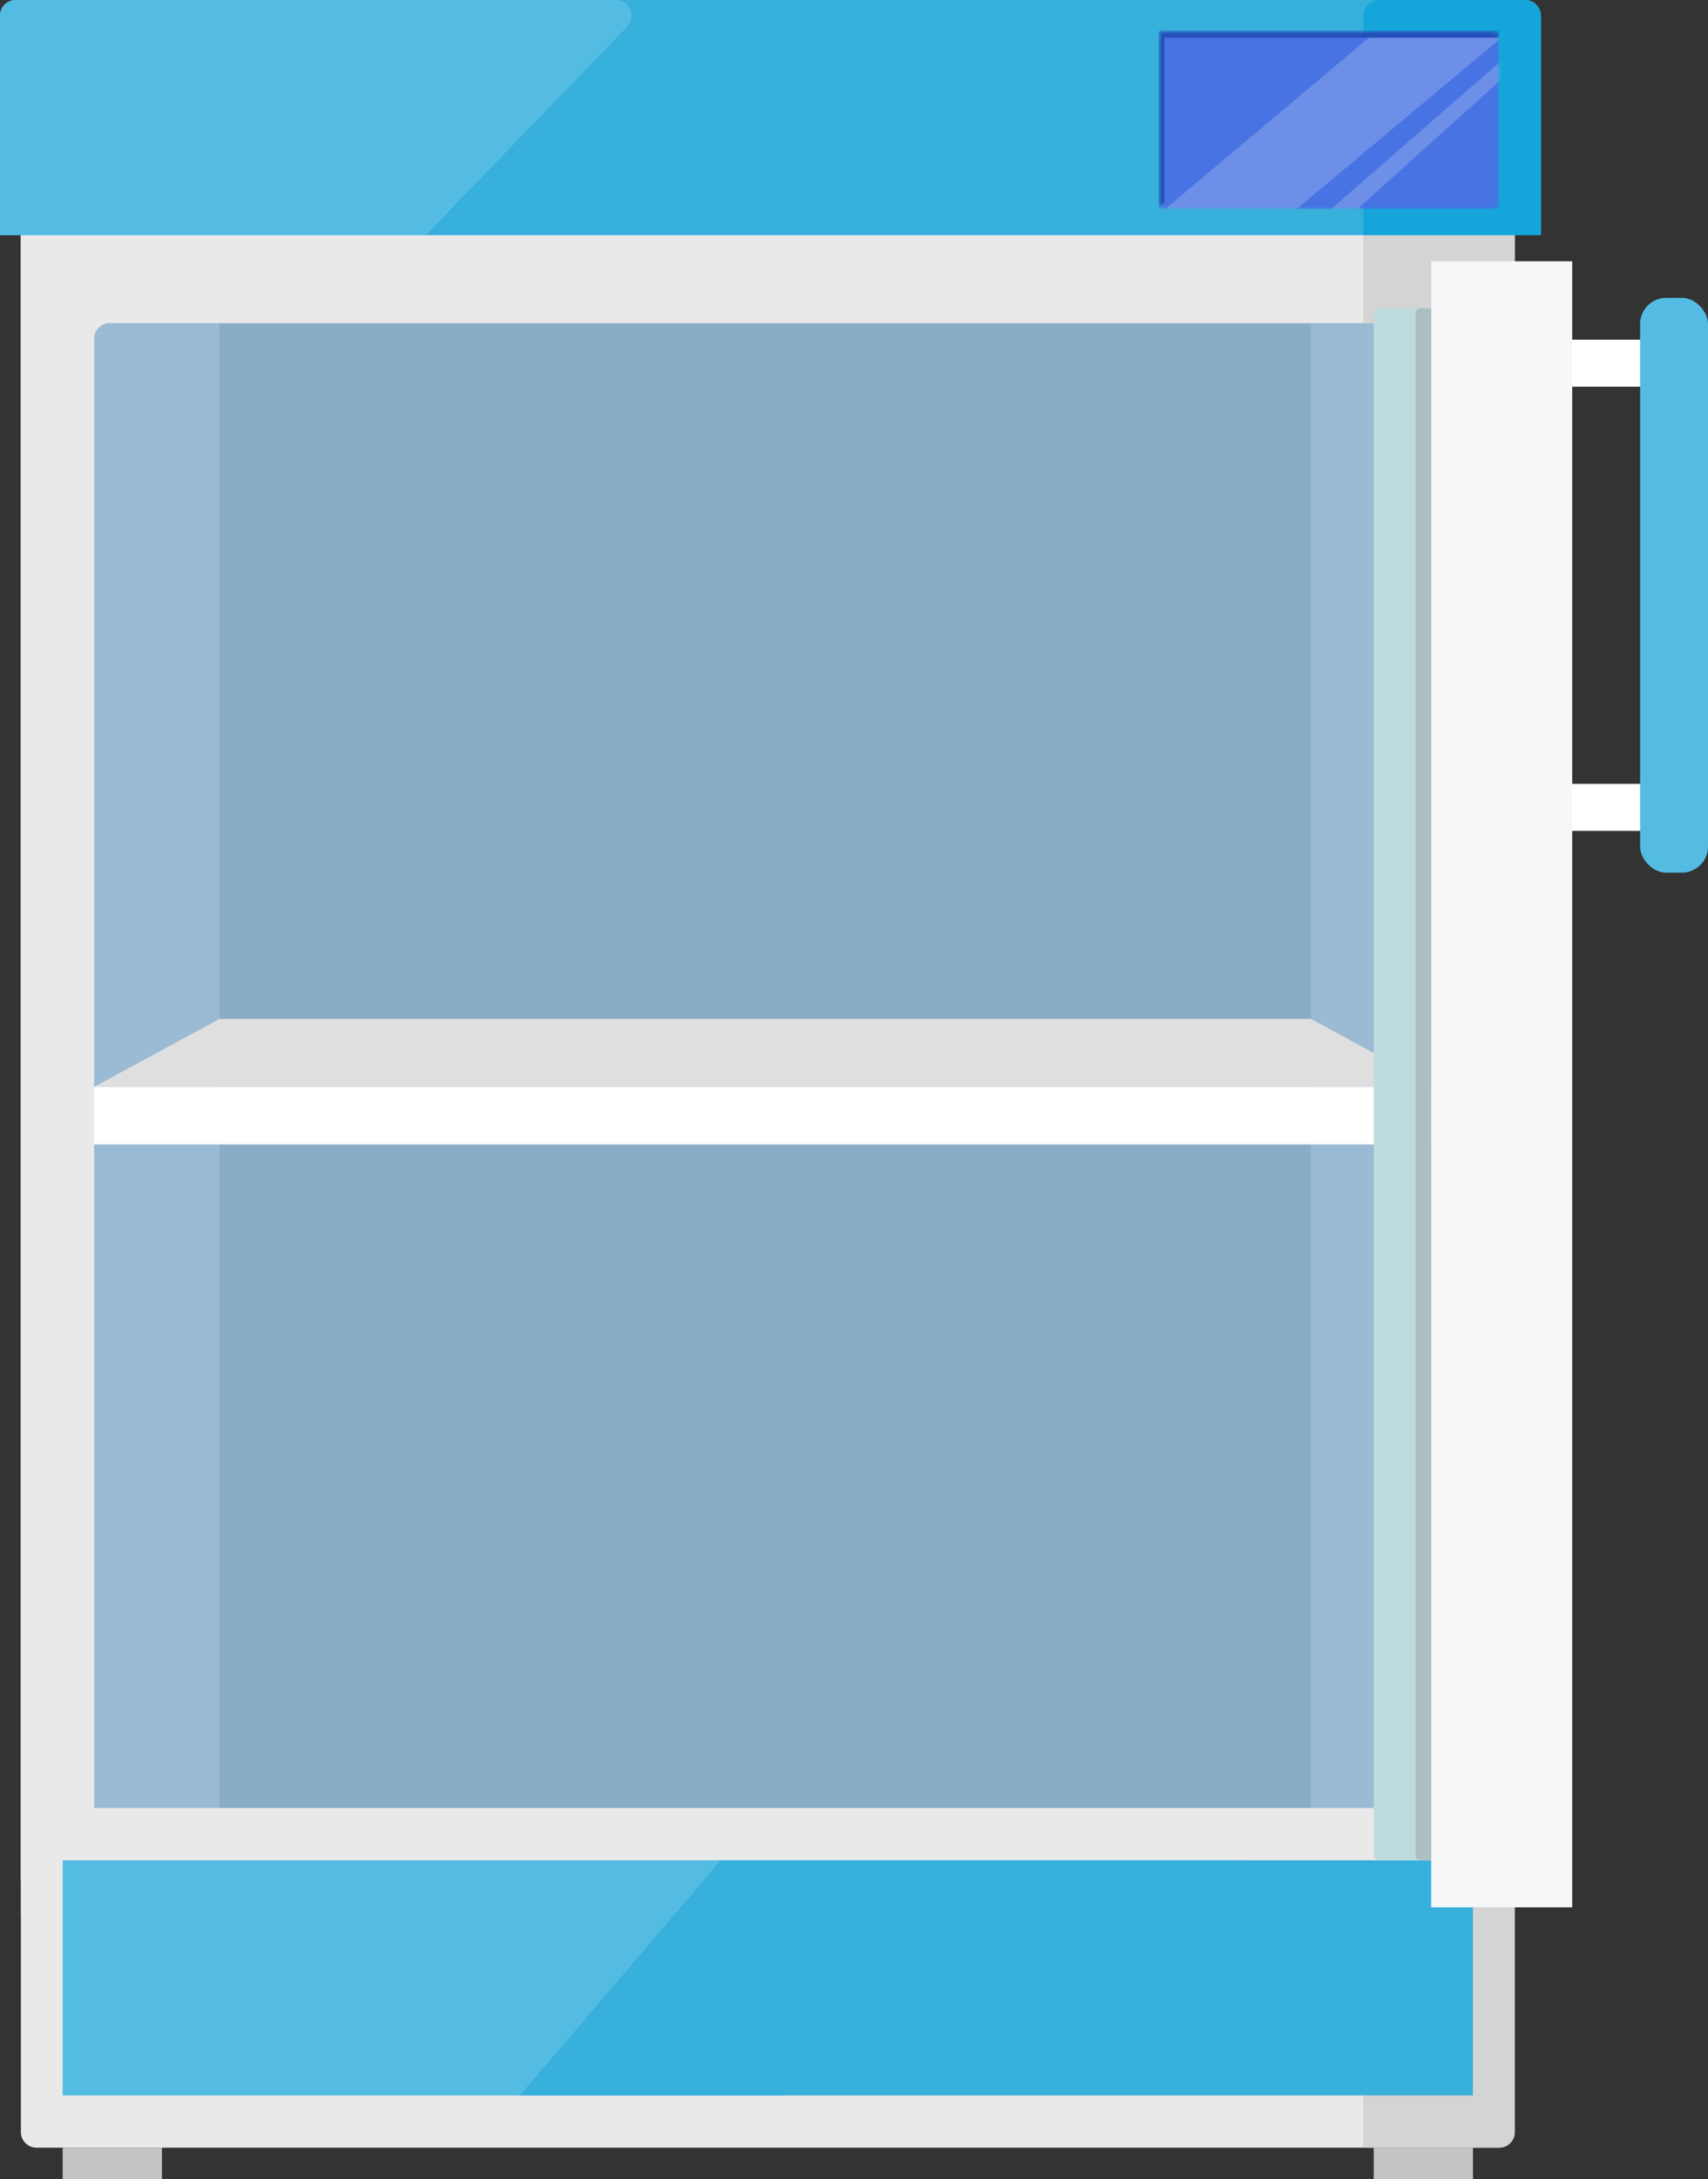 <svg xmlns="http://www.w3.org/2000/svg" width="327" height="417" fill="none" viewBox="0 0 327 417">
    <rect x="0" y="0" width="327" height="417" fill="#333333" stroke="none"/>
    <path fill="#8AADC6" d="M4 45h286v321a5 5 0 0 1-5 5H9a5 5 0 0 1-5-5V45z"/>
    <path fill="#9ABBD3" d="M18 57h24v320H18zM251 57h24v320h-24z"/>
    <path fill="#DFDFDF" d="M42 195h209l24 13H18l24-13z"/>
    <path fill="#fff" d="M15 208h260v11H15v-11z"/>
    <path fill="#E9E9E9" fill-rule="evenodd" d="M290 45H4v363a3 3 0 0 0 3 3h280a3 3 0 0 0 3-3V45zM21 61.84a3 3 0 0 0-3 3v327.442a3 3 0 0 0 3 3h251a3 3 0 0 0 3-3V64.841a3 3 0 0 0-3-3H21z" clip-rule="evenodd"/>
    <path fill="#E9E9E9" fill-rule="evenodd" d="M290 45H4v315h286V45zm-15 12H18v289h257V57z" clip-rule="evenodd"/>
    <path fill="#D4D4D4" fill-rule="evenodd" d="M290 45h-29v16.84h9a5 5 0 0 1 5 5v323.442a5 5 0 0 1-5 5h-9V411h26a3 3 0 0 0 3-3V45z" clip-rule="evenodd"/>
    <path fill="#38B0DC" d="M0 3a3 3 0 0 1 3-3h289a3 3 0 0 1 3 3v42H0V3z"/>
    <path fill="#54BCE3" d="M0 3a3 3 0 0 1 3-3h114.927c2.649 0 3.998 3.181 2.157 5.085L81.5 45H0V3z"/>
    <path fill="#15A5DA" d="M261 3a3 3 0 0 1 3-3h28a3 3 0 0 1 3 3v42h-34V3z"/>
    <path fill="#C4C4C4" d="M12 411h19v6H12zM263 411h19v6h-19z"/>
    <path fill="#54BCE3" d="M150.5 401H12v-45h226l-87.5 45z"/>
    <path fill="#38B0DC" d="M138 356h144v45H99.5l38.5-45z"/>
    <mask id="a" width="67" height="35" x="221" y="5" maskUnits="userSpaceOnUse">
        <rect width="65.182" height="34.143" x="221.818" y="5.857" fill="#C4C4C4" rx="1"/>
    </mask>
    <g mask="url(#a)">
        <path fill="#4873E2" d="M287 5.857h-65.182V40H287V5.857z"/>
        <path fill="#254FBB" d="M221.818 5.857H287v1.366h-65.182z"/>
        <path fill="#254FBB" d="M221.818 40V5.857h1.105v32.777L221.818 40z"/>
        <path fill="#fff" d="M292.5 7.223L254.842 40h5.041l36.429-32.777H292.5zM262.064 7.223L223.08 40h25.151l39.242-32.777h-25.409z" opacity=".2"/>
    </g>
    <rect width="26" height="9" x="294" y="65" fill="#fff" rx="4.5"/>
    <rect width="26" height="9" x="294" y="150" fill="#fff" rx="4.5"/>
    <rect width="13" height="110" x="314" y="57" fill="#54BCE3" rx="5"/>
    <path fill="#F5F7F9" d="M274 50h27v315h-27z"/>
    <path fill="#BEDCDE" d="M263 60a1 1 0 0 1 1-1h10v297h-10a1 1 0 0 1-1-1V60z"/>
    <path fill="#ACBFC0" d="M271 60a1 1 0 0 1 1-1h2v297h-2a1 1 0 0 1-1-1V60z"/>
</svg>
